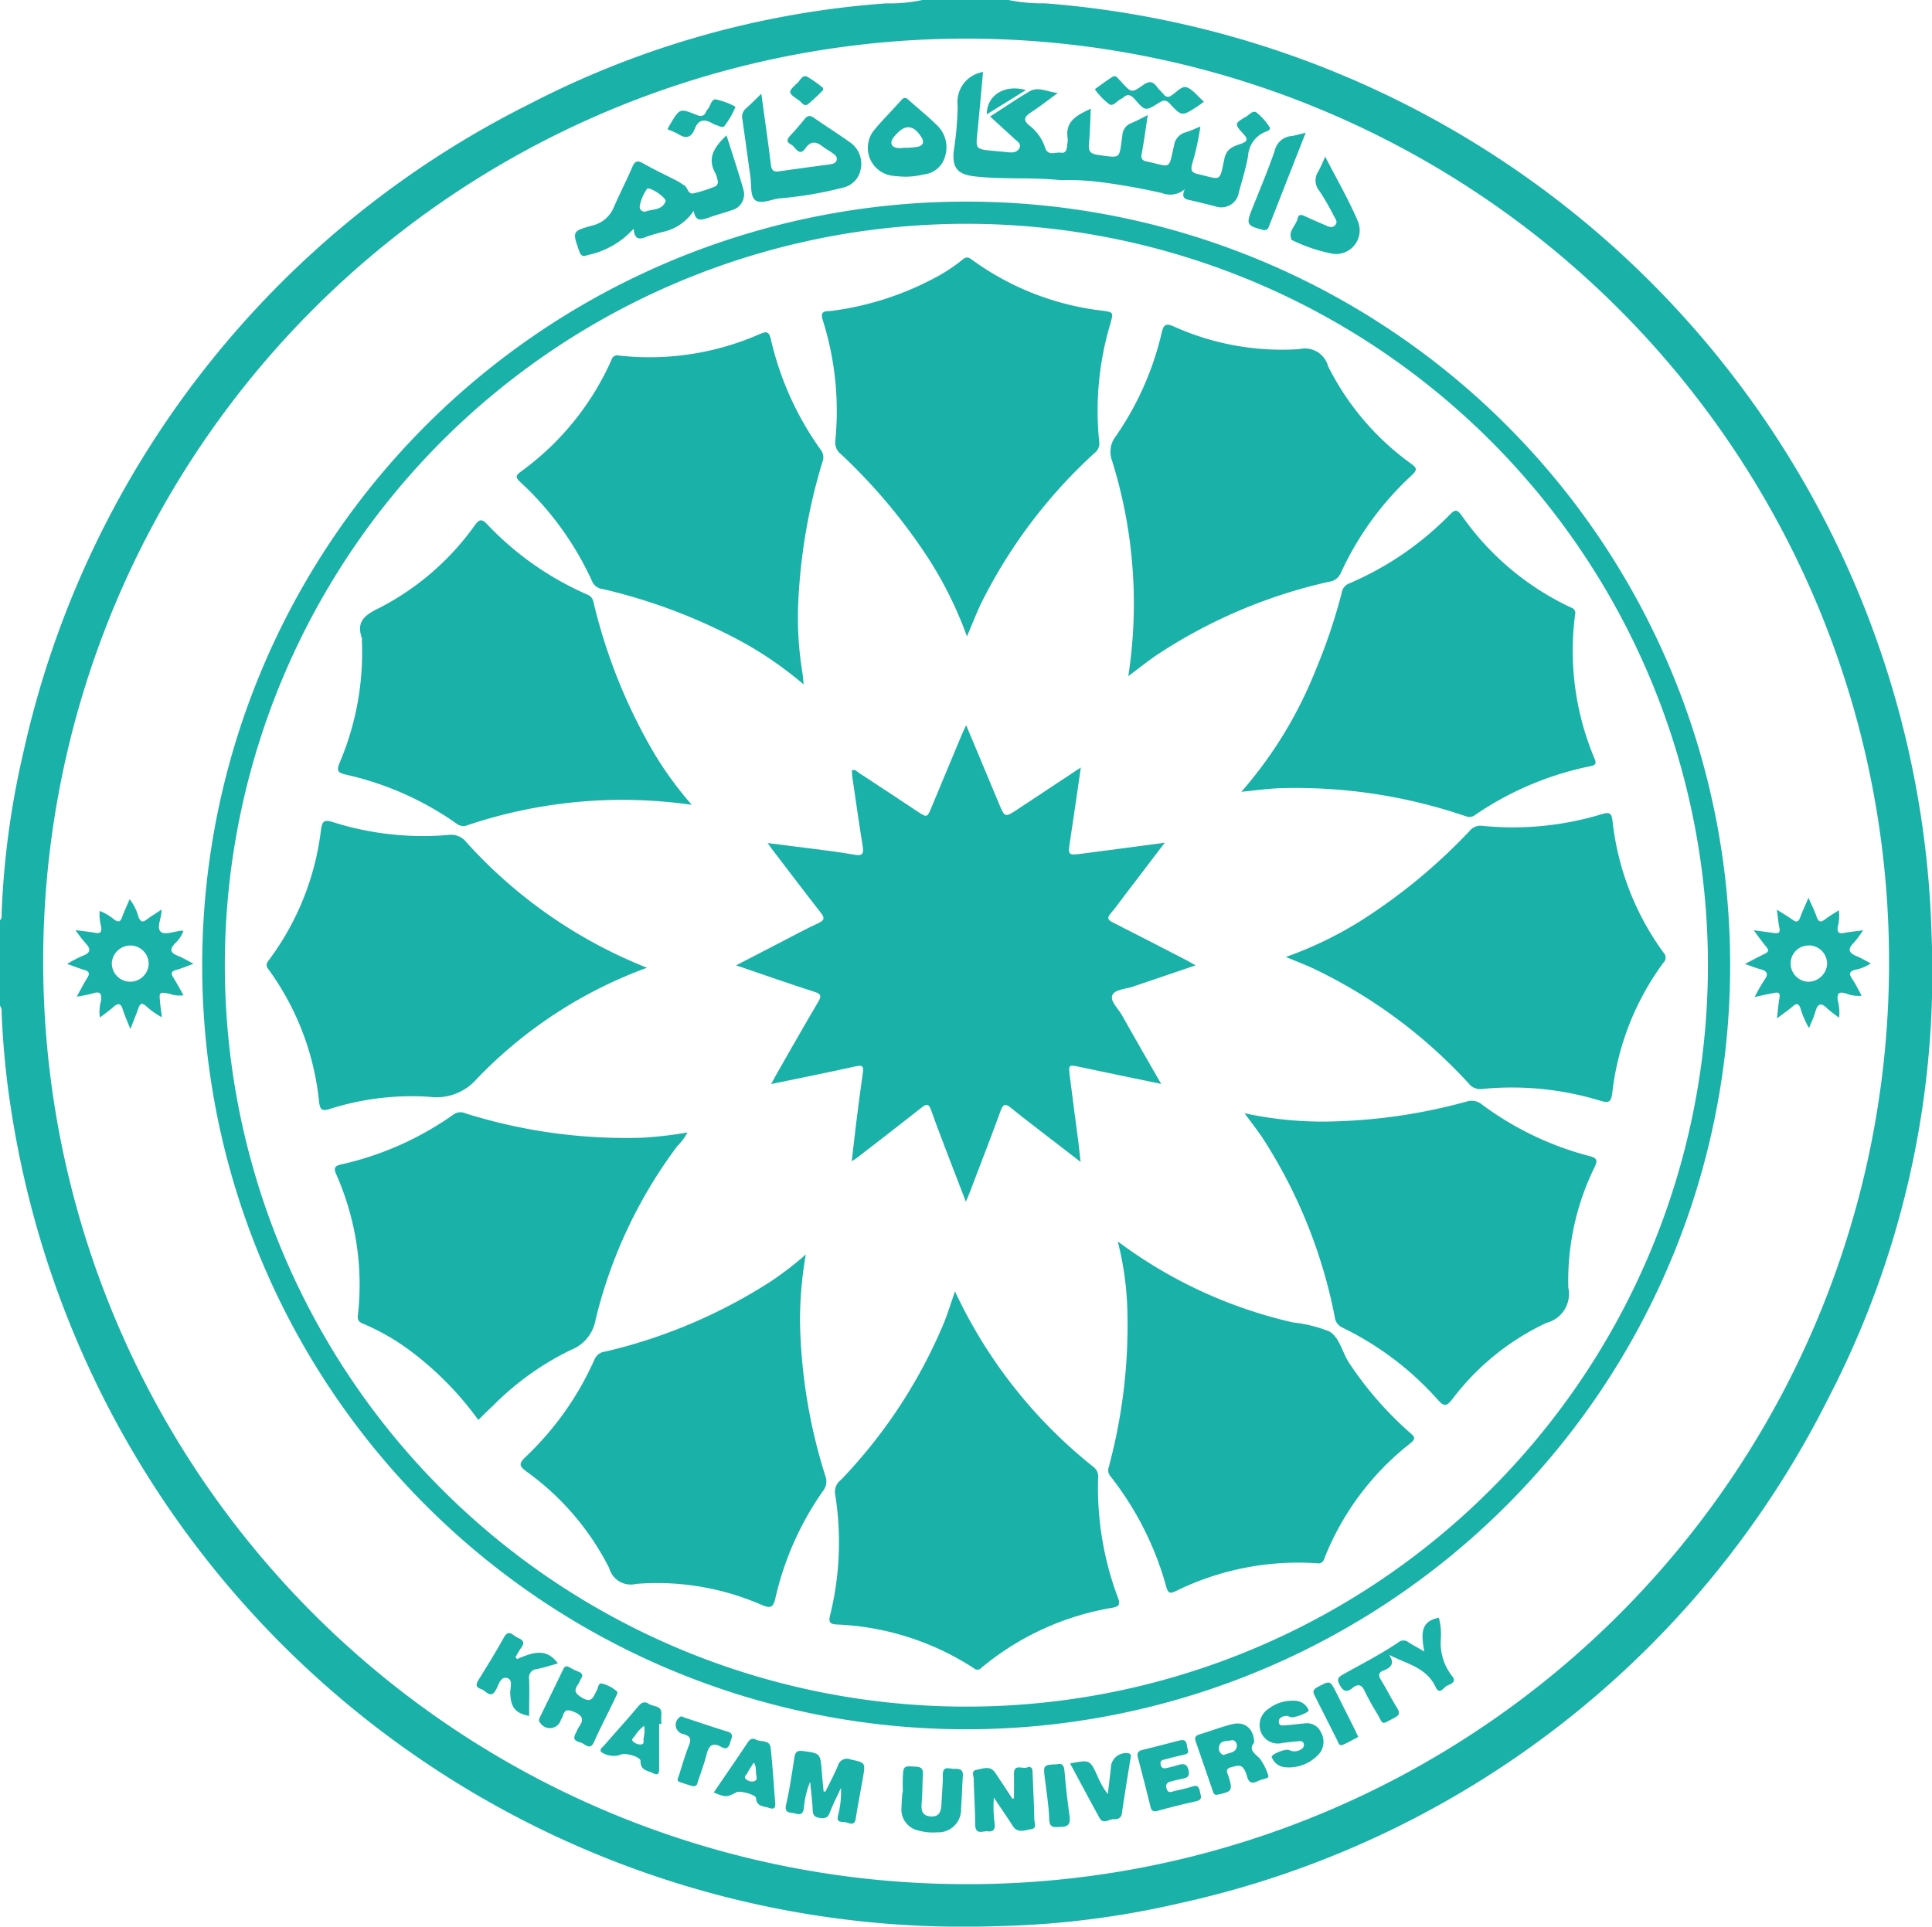 <svg xmlns="http://www.w3.org/2000/svg" width="63.589" height="63.425" viewBox="0 0 63.589 63.425">
  <g id="Group_13588" data-name="Group 13588" transform="translate(-932.022 -4125.698)">
    <g id="Group_13586" data-name="Group 13586">
      <path id="Path_7130" data-name="Path 7130" d="M425.873,107.145a5.573,5.573,0,0,0,1.212.11,31.63,31.63,0,0,1,29.17,30.633,30.428,30.428,0,0,1-3.407,15.306A31.393,31.393,0,0,1,431.5,169.8a29.253,29.253,0,0,1-6.006.754,31.709,31.709,0,0,1-32.423-26.727,27.538,27.538,0,0,1-.336-3.343.349.349,0,0,0-.054-.233v-2.815c.073-.063.05-.15.054-.229a27.874,27.874,0,0,1,.708-5.26,31.437,31.437,0,0,1,16.641-21.365,30.236,30.236,0,0,1,11.759-3.326,5.207,5.207,0,0,0,1.208-.113Zm28.983,31.738a30.377,30.377,0,1,0-30.768,30.285A30.321,30.321,0,0,0,454.856,138.883Z" transform="translate(539.341 4018.553)" fill="#19b1a8"/>
      <path id="Path_7172" data-name="Path 7172" d="M494.863,184.122a25.145,25.145,0,1,1-24.833-25.068A25.131,25.131,0,0,1,494.863,184.122Zm-49.545,0a24.407,24.407,0,1,0,24.67-24.338A24.406,24.406,0,0,0,445.318,184.126Z" transform="translate(494.104 3973.283)" fill="#19b1a8"/>
      <path id="Path_7173" data-name="Path 7173" d="M638.378,125.677c-.064.686-.12,1.364-.191,2.041-.05.472-.032.5.439.547.193.018.386.035.579.055.15.015.306.006.372-.144s-.078-.215-.165-.3c-.26-.241-.523-.478-.8-.734.456-.293.869-.576,1.3-.829.289-.17.6.029.929.054-.29.212-.573.434-.872.631-.22.145-.305.255-.048.454a1.49,1.49,0,0,1,.5.719c.1.292.346.13.523.163.154.028.2-.106.2-.243a1.035,1.035,0,0,0,.023-.212c-.1-.573.288-.777.759-.992-.02.4-.027.773-.061,1.141-.022.232.019.339.287.377.805.114.693.133.811-.626a.455.455,0,0,1,.29-.418c.176-.069.343-.164.546-.264-.068.449-.121.861-.2,1.269-.031.162.02.226.164.257.818.173.714.3.9-.513a.52.52,0,0,1,.383-.446c.155-.046.3-.118.485-.191a8.244,8.244,0,0,1-.271,1.23c-.051.205-.023.286.191.335.779.181.706.282.872-.509.071-.34.3-.4.541-.488.222-.077.244-.15.083-.326-.3-.33-.295-.342.091-.569.108-.063.223-.223.345-.132a1.981,1.981,0,0,1,.425.476c.062.091-.074.132-.137.157a.911.911,0,0,0-.569.79c-.07.4-.192.791-.3,1.183a.587.587,0,0,1-.8.472c-.278-.064-.553-.141-.832-.2-.158-.034-.27-.086-.151-.356a.742.742,0,0,1-.757.125,21.26,21.26,0,0,0-2.168-.378,8.9,8.9,0,0,0-1.169-.046c-.936-.1-1.88-.018-2.818-.123-.56-.063-.753-.277-.692-.84a10.579,10.579,0,0,0,.128-1.49A1,1,0,0,1,638.378,125.677Z" transform="translate(325.999 4002.391)" fill="#19b1a8"/>
      <path id="Path_7174" data-name="Path 7174" d="M544.148,144.409a1.618,1.618,0,0,1-1.075.708c-.154.053-.317.082-.467.144-.231.1-.409.113-.434-.261a2.823,2.823,0,0,1-1.508.867c-.16.058-.226.039-.286-.134-.222-.64-.234-.652.426-.836a1.008,1.008,0,0,0,.713-.6c.195-.448.419-.883.612-1.331.086-.2.172-.22.359-.114.363.206.743.383,1.114.575.081.042.155.1.234.145.118.071.12.3.3.267a4.754,4.754,0,0,0,.7-.223.159.159,0,0,0,.1-.2.959.959,0,0,0-.069-.233c-.3-.528-.019-.89.361-1.257.191.606.388,1.19.556,1.783a.545.545,0,0,1-.4.687c-.25.086-.508.152-.756.245C544.4,144.714,544.209,144.783,544.148,144.409Zm-1.524-.735a1.4,1.4,0,0,0-.249.567.159.159,0,0,0,.212.186c.226-.078.529-.037.635-.329C543.257,144,542.8,143.662,542.624,143.674Z" transform="translate(410.706 3988.227)" fill="#19b1a8"/>
      <path id="Path_7175" data-name="Path 7175" d="M840.515,340.412c.255-.132.452-.239.653-.335.123-.059.142-.118.051-.227-.129-.156-.246-.322-.416-.547.265.035.467.059.669.09.143.021.213-.006.177-.174s-.051-.361-.082-.595c.193.124.361.222.519.334.123.087.191.075.245-.072.073-.2.164-.391.275-.652.106.242.2.425.266.617.059.168.126.211.279.093.135-.105.285-.19.453-.3a1.318,1.318,0,0,1-.038.554c-.013.164.033.226.2.194.19-.035.381-.055.638-.09a3.44,3.44,0,0,1-.308.414c-.228.223-.145.343.109.445.149.06.288.147.452.232a1.375,1.375,0,0,1-.513.209c-.2.057-.21.138-.1.3s.2.352.314.553a1.045,1.045,0,0,1-.516-.073c-.264-.08-.3.026-.268.248a1.474,1.474,0,0,1,.04.549,4.293,4.293,0,0,1-.4-.312c-.213-.21-.31-.131-.381.117-.05.174-.129.34-.207.538a2.794,2.794,0,0,1-.285-.66c-.057-.141-.115-.169-.239-.065-.161.135-.334.256-.533.407.031-.26.046-.474.083-.683.027-.154-.037-.184-.164-.159-.2.038-.393.08-.651.134a5.775,5.775,0,0,1,.314-.55c.162-.222.083-.313-.15-.368C840.852,340.538,840.71,340.478,840.515,340.412Zm2.105-.608a.587.587,0,0,0-.6.593.6.6,0,0,0,.6.6.626.626,0,0,0,.6-.583A.606.606,0,0,0,842.62,339.8Z" transform="translate(148.939 3817.02)" fill="#19b1a8"/>
      <path id="Path_7176" data-name="Path 7176" d="M413,338.949c.011.292-.19.6-.013.739.131.1.445-.023.677-.047.009,0,.019.006.056.019a1.1,1.1,0,0,1-.28.406c-.192.2-.135.312.1.405.16.063.308.155.514.261-.218.079-.387.152-.563.2s-.193.115-.1.258c.113.18.213.368.333.579a.917.917,0,0,1-.459-.051c-.345-.059-.345-.067-.312.29.014.151.038.3.061.485a2.461,2.461,0,0,1-.53-.377c-.123-.1-.188-.083-.24.067-.072.209-.159.414-.269.7-.1-.259-.188-.446-.248-.642-.067-.219-.16-.221-.316-.082-.134.119-.284.222-.439.342a1.268,1.268,0,0,1,.037-.546c.024-.224-.01-.334-.27-.248a4.564,4.564,0,0,1-.53.107c.131-.234.23-.429.346-.614.087-.137.075-.214-.089-.263s-.346-.118-.572-.2a4.326,4.326,0,0,1,.507-.266c.281-.1.278-.231.089-.427a4.956,4.956,0,0,1-.321-.419c.249.033.443.05.633.087s.232-.021.213-.2a1.494,1.494,0,0,1-.051-.519,1.645,1.645,0,0,1,.473.28c.135.093.207.092.266-.075.067-.191.156-.374.249-.59a1.66,1.66,0,0,1,.293.592c.067.162.137.172.268.076C412.658,339.167,412.815,339.072,413,338.949Zm-.422,1.775a.607.607,0,0,0-.614-.594.617.617,0,0,0-.6.578.607.607,0,1,0,1.214.015Z" transform="translate(524.338 3816.693)" fill="#19b1a8"/>
      <path id="Path_7177" data-name="Path 7177" d="M583.79,131.29c.113.829.223,1.583.315,2.339.023.19.1.239.273.213.545-.08,1.091-.149,1.636-.225.112-.016.242-.032.259-.169.015-.114-.094-.172-.176-.231s-.191-.118-.28-.186c-.21-.159-.381-.216-.576.053-.217.3-.325-.053-.475-.127-.174-.086-.121-.19-.011-.306.162-.17.315-.348.461-.532.1-.122.182-.124.307-.037.393.274.8.532,1.19.808a.858.858,0,0,1,.346.89.755.755,0,0,1-.586.6,12.638,12.638,0,0,1-2.109.355c-.267.038-.61.205-.788.044-.152-.138-.108-.494-.145-.755-.09-.635-.174-1.27-.265-1.9a.356.356,0,0,1,.12-.353C583.446,131.628,583.594,131.477,583.79,131.29Z" transform="translate(373.29 3997.496)" fill="#19b1a8"/>
      <path id="Path_7178" data-name="Path 7178" d="M616.63,134.937a4.217,4.217,0,0,1-.427-.035.926.926,0,0,1-.551-1.53c.274-.329.581-.63.863-.951.09-.1.147-.1.244-.013.317.288.656.554.958.857a1,1,0,0,1,.238,1.021.8.8,0,0,1-.687.574A2.548,2.548,0,0,1,616.63,134.937Zm.036-.957v.007a2.61,2.61,0,0,0,.4-.036c.157-.038.221-.137.124-.3-.256-.42-.534-.453-.847-.1-.027.031-.056.06-.08.093-.135.189-.071.332.163.351A1.419,1.419,0,0,0,616.666,133.98Z" transform="translate(345.167 3996.578)" fill="#19b1a8"/>
      <path id="Path_7179" data-name="Path 7179" d="M737.748,524.711c.2.288.061.425-.184.519-.167.065-.174.159-.085.306.185.3.346.624.533.927.1.159.082.237-.09.326-.459.236-.342.242-.576-.158a7.962,7.962,0,0,1-.4-.721c-.1-.23-.233-.245-.409-.1-.194.157-.3.1-.414-.109-.106-.19-.047-.252.112-.342.613-.346,1.244-.663,1.825-1.061a.261.261,0,0,1,.332.006c.144.093.3.172.514.3-.084-.514-.166-.991.482-1.111a2.216,2.216,0,0,1,.063.707,1.759,1.759,0,0,0,.362,1.2c.181.2-.031.274-.15.326s-.249.331-.382.049C738.977,525.118,738.312,525.011,737.748,524.711Z" transform="translate(239.993 3655.461)" fill="#19b1a8"/>
      <path id="Path_7180" data-name="Path 7180" d="M595.629,559.182c.137-.282.286-.559.407-.848a.311.311,0,0,1,.422-.211c.486.11.49.1.406.589-.077.451-.168.9-.238,1.352-.042.272-.214.148-.343.125s-.306.026-.238-.231a3.019,3.019,0,0,0,.094-.9c-.126.274-.265.543-.372.825-.068.178-.17.182-.33.163s-.221-.088-.228-.252c-.012-.291-.051-.58-.084-.935a2.832,2.832,0,0,0-.206.876c-.049.281-.218.171-.363.151s-.28-.029-.223-.272c.119-.514.193-1.039.275-1.562.028-.177.094-.231.282-.206.559.074.571.077.614.633.018.232.042.463.063.695Z" transform="translate(363.562 3625.496)" fill="#19b1a8"/>
      <path id="Path_7181" data-name="Path 7181" d="M725.039,147.454c.384.75.775,1.42,1.075,2.128a.777.777,0,0,1-.912,1.054,5.313,5.313,0,0,1-1.213-.412c-.019-.008-.046-.014-.053-.029-.135-.288.146-.463.195-.7.028-.141.113-.136.226-.084.231.108.466.207.7.308.1.045.213.1.31-.006s.016-.2-.03-.281a8.806,8.806,0,0,0-.487-.847.526.526,0,0,1-.037-.64A5.224,5.224,0,0,0,725.039,147.454Z" transform="translate(250.599 3983.398)" fill="#19b1a8"/>
      <path id="Path_7182" data-name="Path 7182" d="M643.734,562.983c0-.262.006-.525,0-.786-.011-.361.27-.176.42-.226.189-.064.19.07.195.2.017.5.047,1,.054,1.5,0,.111.1.3-.1.329s-.444.15-.61-.109c-.185-.29-.381-.573-.62-.932a4.044,4.044,0,0,0,.024.851c.023.173-.026.288-.224.261-.16-.022-.409.137-.413-.216-.005-.5-.04-1-.05-1.5,0-.106-.093-.279.086-.307.206-.033.449-.157.617.089.194.284.38.574.57.862Z" transform="translate(321.661 3621.914)" fill="#19b1a8"/>
      <path id="Path_7183" data-name="Path 7183" d="M533.583,536.954c-.046.1-.093.2-.141.3-.209.43-.43.855-.624,1.293-.1.235-.233.133-.355.055s-.4-.055-.249-.336a1.744,1.744,0,0,1,.109-.219c.179-.245.109-.379-.164-.492-.188-.078-.3-.094-.364.124a.858.858,0,0,1-.066.137.379.379,0,0,1-.682.1c-.066-.069-.037-.127-.006-.192.254-.522.51-1.043.761-1.566.051-.106.109-.132.214-.069a2.065,2.065,0,0,0,.3.147c.126.05.141.122.073.23-.038.06-.059.131-.1.189-.148.208-.083.3.134.433.344.205.376-.055.489-.246.048-.082.038-.267.195-.212a1.159,1.159,0,0,1,.475.26C533.595,536.9,533.584,536.929,533.583,536.954Z" transform="translate(418.755 3644.498)" fill="#19b1a8"/>
      <path id="Path_7184" data-name="Path 7184" d="M701.37,551.416c-.2.231.012.354.188.531a1.919,1.919,0,0,1,.271.541c.033.069-.021.09-.066.106-.1.035-.2.052-.29.1-.187.091-.287.031-.337-.16a1.162,1.162,0,0,0-.077-.2c-.1-.219-.267-.151-.443-.106-.225.057-.128.189-.092.3.144.466.119.5-.335.6-.112.024-.146-.009-.177-.1q-.281-.823-.566-1.646c-.042-.12-.015-.191.113-.23.37-.113.734-.254,1.109-.345C701.066,550.716,701.361,550.967,701.37,551.416Zm-1,.412c.154-.085.392-.052.429-.286.016-.1-.064-.226-.18-.2-.149.038-.378-.011-.407.222A.223.223,0,0,0,700.369,551.828Z" transform="translate(271.932 3631.646)" fill="#19b1a8"/>
      <path id="Path_7185" data-name="Path 7185" d="M516.368,528.324c.477-.2.953-.4,1.344.144-.224.061-.454.136-.689.185a.278.278,0,0,0-.258.333c.015.406,0,.813,0,1.211-.457-.094-.608-.283-.622-.766,0-.168.1-.428-.106-.484s-.273.213-.35.365c-.182.36-.34.048-.5,0-.225-.071-.151-.2-.061-.343.278-.45.558-.9.813-1.363.137-.248.26-.1.386-.021s.366.122.177.368a2.8,2.8,0,0,0-.182.31Z" transform="translate(432.672 3651.99)" fill="#19b1a8"/>
      <path id="Path_7186" data-name="Path 7186" d="M624.11,562.644c0-.152-.006-.305,0-.458.019-.421.02-.413.437-.386.172.011.234.074.225.242-.018.315-.014.631-.041.945-.021.246.012.435.305.452s.338-.193.348-.424c.013-.315.046-.629.044-.944s.206-.2.359-.2.319-.009.3.231c-.025.355-.032.711-.059,1.066a.75.75,0,0,1-.79.792,1.766,1.766,0,0,1-.607-.057.707.707,0,0,1-.563-.766c0-.162.019-.325.029-.487Z" transform="translate(337.626 3622.057)" fill="#19b1a8"/>
      <path id="Path_7187" data-name="Path 7187" d="M717.045,544.913a.537.537,0,0,1,.061,0,.5.5,0,0,1,.48.311c.023.071-.459.26-.586.23-.049-.011-.1-.049-.142-.044-.114.011-.245.048-.253.177-.011.175.145.139.248.132.2-.013.405-.045.608-.061a.5.5,0,0,1,.528.29.63.63,0,0,1-.021.668,1.335,1.335,0,0,1-1.162.486.515.515,0,0,1-.436-.336c-.024-.084.449-.287.58-.228a.388.388,0,0,0,.4-.034.154.154,0,0,0,.073-.184c-.022-.072-.091-.082-.15-.077-.183.015-.365.038-.548.059a.6.6,0,0,1-.706-.35.635.635,0,0,1,.254-.778A1.256,1.256,0,0,1,717.045,544.913Z" transform="translate(257.508 3636.773)" fill="#19b1a8"/>
      <path id="Path_7188" data-name="Path 7188" d="M686.274,555.318c.042.126-.034.149-.12.169-.2.047-.4.092-.593.149-.086.025-.218.017-.18.183s.161.115.263.094.217-.056.324-.087c.168-.049.283-.04.332.174s-.05.252-.21.282c-.11.021-.219.048-.327.076s-.238.056-.19.238.151.118.26.09c.2-.051.4-.083.592-.15s.226.048.252.185.094.251-.122.3c-.428.091-.853.2-1.275.317-.147.04-.2,0-.233-.137q-.2-.814-.416-1.625c-.038-.141.01-.209.145-.242q.608-.151,1.214-.31C686.286,554.943,686.221,555.19,686.274,555.318Z" transform="translate(284.842 3627.973)" fill="#19b1a8"/>
      <path id="Path_7189" data-name="Path 7189" d="M575.858,556.463c.384-.564.752-1.1,1.115-1.641.072-.108.143-.167.273-.1.167.086.456-.007.486.274.064.606.1,1.216.15,1.824.014.165-.061.2-.2.151-.178-.063-.414-.034-.434-.33-.007-.107-.528-.245-.635-.19C576.27,556.626,576.27,556.626,575.858,556.463Zm1.318-.988c-.086.139-.157.239-.211.347-.031.062-.136.126-.041.208a.306.306,0,0,0,.26.063c.106-.023.094-.131.075-.2C577.225,555.767,577.279,555.629,577.175,555.475Z" transform="translate(379.656 3628.244)" fill="#19b1a8"/>
      <path id="Path_7190" data-name="Path 7190" d="M548.772,545.969c0,.5,0,1,0,1.5,0,.165-.061.2-.2.129-.176-.09-.42-.084-.412-.4,0-.151-.548-.294-.679-.2a.727.727,0,0,1-.621-.1c-.054-.1.042-.146.09-.2.381-.439.772-.87,1.146-1.314.107-.127.211-.152.335-.068.149.1.442.042.413.355-.009.1,0,.2,0,.306Zm-.493.068a1.161,1.161,0,0,0-.308.338c-.04.049-.131.108-.06.176a.34.34,0,0,0,.278.1c.1-.016.064-.115.067-.178A1.14,1.14,0,0,0,548.279,546.037Z" transform="translate(404.945 3636.473)" fill="#19b1a8"/>
      <path id="Path_7191" data-name="Path 7191" d="M715.008,141.326l-1.212,3.087a.15.15,0,0,1-.21.106c-.51-.13-.541-.185-.35-.664.256-.642.526-1.28.752-1.933a.616.616,0,0,1,.541-.486C714.668,141.418,714.8,141.374,715.008,141.326Z" transform="translate(259.989 3988.742)" fill="#19b1a8"/>
      <path id="Path_7192" data-name="Path 7192" d="M667.318,558.685c.653-.127.653-.127.908.431a2.521,2.521,0,0,0,.333.577c.038-.322.078-.643.112-.966a.5.5,0,0,1,.587-.373c.085.032.06.09.051.148-.1.612-.2,1.223-.288,1.835-.026.172-.162.189-.27.182-.155-.009-.34.187-.465-.041C667.964,559.893,667.65,559.3,667.318,558.685Z" transform="translate(299.925 3625.066)" fill="#19b1a8"/>
      <path id="Path_7193" data-name="Path 7193" d="M566.666,551.246c-.123-.039-.271-.079-.413-.132-.122-.046-.048-.138-.027-.206.107-.339.205-.681.335-1.011.087-.22.024-.3-.19-.363a.307.307,0,0,1-.139-.537c.071-.08.13-.022.191,0,.465.15.926.313,1.394.453.245.073.139.212.1.353-.041.161-.112.26-.289.158-.3-.171-.42-.04-.493.252s-.179.582-.279.87C566.833,551.158,566.828,551.278,566.666,551.246Z" transform="translate(388.14 3633.248)" fill="#19b1a8"/>
      <path id="Path_7194" data-name="Path 7194" d="M677.333,127.645c-.125.089-.173.126-.223.159-.5.322-.506.33-.906-.1-.138-.147-.228-.1-.361-.019-.435.27-.445.273-.781-.115-.133-.153-.244-.2-.4-.052a.186.186,0,0,1-.053.031c-.135.059-.257.258-.389.181a2.306,2.306,0,0,1-.449-.453c-.012-.013-.024-.049-.02-.052.189-.135.374-.276.572-.4.121-.073.174.063.249.122a.668.668,0,0,1,.061.069c.312.333.321.346.7.078.194-.137.318-.125.452.061.065.09.153.163.225.249a.159.159,0,0,0,.237.043c.172-.1.343-.332.515-.277C676.967,127.24,677.121,127.461,677.333,127.645Z" transform="translate(294.316 4001.402)" fill="#19b1a8"/>
      <path id="Path_7195" data-name="Path 7195" d="M731.25,542.011c-.167.087-.329.18-.5.257-.13.059-.152-.069-.189-.142-.25-.489-.491-.982-.742-1.47-.068-.133-.065-.2.084-.283.422-.224.418-.232.627.184l.615,1.226C731.177,541.848,731.2,541.913,731.25,542.011Z" transform="translate(245.476 3640.867)" fill="#19b1a8"/>
      <path id="Path_7196" data-name="Path 7196" d="M661.05,561.169c.171-.047.236.027.252.231.038.495.1.988.166,1.48.03.223-.018.346-.269.349-.2,0-.392.08-.4-.258-.016-.454-.092-.907-.147-1.359C660.6,561.2,660.609,561.186,661.05,561.169Z" transform="translate(305.757 3622.609)" fill="#19b1a8"/>
      <path id="Path_7197" data-name="Path 7197" d="M564,133.656c.037-.068.064-.122.095-.173.311-.515.314-.521.861-.3.155.063.247.048.314-.1a.463.463,0,0,1,.065-.1c.087-.107.114-.326.257-.31a2.48,2.48,0,0,1,.6.216c.018.007.047.029.045.037a2.719,2.719,0,0,1-.327.576c-.075.133-.171.062-.264.03a.764.764,0,0,1-.142-.056c-.271-.163-.483-.159-.611.18-.1.257-.267.328-.517.171A2.69,2.69,0,0,0,564,133.656Z" transform="translate(389.99 3996.297)" fill="#19b1a8"/>
      <path id="Path_7198" data-name="Path 7198" d="M596.526,127.209a6.68,6.68,0,0,1-.5.469c-.131.1-.214-.061-.3-.122-.379-.261-.379-.269-.04-.587.089-.083.157-.267.307-.193a3.607,3.607,0,0,1,.52.366C596.518,127.15,596.517,127.176,596.526,127.209Z" transform="translate(362.594 4001.447)" fill="#19b1a8"/>
      <path id="Path_7199" data-name="Path 7199" d="M645.936,130.745c-.007-.625.583-1,1.287-.8Z" transform="translate(318.565 3998.717)" fill="#19b1a8"/>
      <path id="Path_7200" data-name="Path 7200" d="M589.2,309.52c-.156-.406-.291-.753-.424-1.1-.242-.637-.492-1.272-.72-1.914-.076-.216-.147-.215-.311-.086-.713.563-1.434,1.116-2.152,1.673-.031.024-.066.041-.15.093.053-.454.1-.861.149-1.268q.1-.818.217-1.635c.027-.19.015-.275-.231-.22-.9.2-1.813.382-2.787.583.075-.138.123-.23.174-.319.456-.8.908-1.593,1.373-2.383.108-.184.111-.259-.12-.333-.843-.27-1.678-.564-2.582-.872l1.506-.779c.4-.206.793-.422,1.2-.609.213-.1.215-.177.08-.349-.547-.7-1.082-1.407-1.621-2.113-.03-.039-.057-.08-.125-.176.481.061.907.113,1.333.169.506.067,1.014.122,1.516.214.264.048.321-.019.281-.27-.123-.764-.232-1.53-.344-2.295-.01-.07-.009-.141-.014-.214.116-.041.174.048.243.093q.961.629,1.917,1.264c.316.209.317.209.467-.151q.5-1.2,1-2.4c.035-.083.077-.162.136-.287.369.884.722,1.725,1.073,2.567.2.479.2.479.64.185l2.06-1.363c-.122.838-.232,1.62-.352,2.4-.076.493-.082.5.414.434.876-.112,1.752-.231,2.7-.356l-1.352,1.774c-.142.186-.278.379-.431.556-.121.141-.094.209.067.29.819.414,1.634.837,2.45,1.258.079.041.154.087.28.158-.721.245-1.392.471-2.061.7-.239.083-.6.091-.679.284s.193.437.315.655c.413.737.837,1.468,1.293,2.264l-1.414-.293c-.429-.09-.858-.183-1.288-.271-.342-.07-.35-.066-.306.3.088.718.187,1.434.279,2.151.027.209.048.419.077.682-.383-.3-.729-.561-1.074-.828-.4-.313-.812-.619-1.206-.943-.183-.15-.265-.154-.353.09-.317.87-.653,1.733-.983,2.6C589.322,309.239,589.274,309.348,589.2,309.52Z" transform="translate(374.612 3855.738)" fill="#19b1a8"/>
      <path id="Path_7201" data-name="Path 7201" d="M678.3,202.29a15.755,15.755,0,0,0-.538-7.1.835.835,0,0,1,.133-.807,9.9,9.9,0,0,0,1.508-3.416c.059-.242.126-.3.379-.194a8.656,8.656,0,0,0,4.146.752.79.79,0,0,1,.948.565,8.8,8.8,0,0,0,2.732,3.208c.176.134.221.189.03.37a10.094,10.094,0,0,0-2.341,3.22.481.481,0,0,1-.381.293,16.938,16.938,0,0,0-5.659,2.4C678.941,201.792,678.641,202.037,678.3,202.29Z" transform="translate(290.859 3945.666)" fill="#19b1a8"/>
      <path id="Path_7202" data-name="Path 7202" d="M535.676,430.053a12.679,12.679,0,0,0-.191,2.213,17.835,17.835,0,0,0,.833,5.075.5.5,0,0,1-.079.5,10,10,0,0,0-1.564,3.524c-.069.29-.142.352-.431.232a8.6,8.6,0,0,0-4.155-.7.733.733,0,0,1-.882-.517,8.789,8.789,0,0,0-2.72-3.179c-.227-.172-.28-.247-.043-.476a9.992,9.992,0,0,0,2.281-3.226.421.421,0,0,1,.345-.249,17.328,17.328,0,0,0,5.466-2.319A11.252,11.252,0,0,0,535.676,430.053Z" transform="translate(422.868 3736.943)" fill="#19b1a8"/>
      <path id="Path_7203" data-name="Path 7203" d="M711.269,247.867a13.8,13.8,0,0,0,2.424-3.952,18.9,18.9,0,0,0,.881-2.6.39.39,0,0,1,.248-.308,10.226,10.226,0,0,0,3.313-2.268c.163-.165.234-.174.381.025a9.065,9.065,0,0,0,3.61,3.041.184.184,0,0,1,.127.233,9.141,9.141,0,0,0,.648,4.754c.063.158.017.2-.144.233a10.363,10.363,0,0,0-3.805,1.613c-.151.108-.27.038-.4,0a17.265,17.265,0,0,0-6-.889C712.151,247.763,711.746,247.821,711.269,247.867Z" transform="translate(261.61 3903.896)" fill="#19b1a8"/>
      <path id="Path_7204" data-name="Path 7204" d="M534.733,204.29a12.131,12.131,0,0,0-2.077-1.43,18.39,18.39,0,0,0-4.538-1.711.424.424,0,0,1-.345-.251,10.172,10.172,0,0,0-2.37-3.274c-.176-.166-.133-.22.031-.345a9.09,9.09,0,0,0,2.972-3.665.2.2,0,0,1,.252-.15,9.02,9.02,0,0,0,4.636-.709c.209-.085.294-.1.359.168a10.139,10.139,0,0,0,1.649,3.652.4.4,0,0,1,.047.4,18.746,18.746,0,0,0-.8,4.806,11.176,11.176,0,0,0,.151,2.161C534.71,204.028,534.715,204.119,534.733,204.29Z" transform="translate(423.739 3943.939)" fill="#19b1a8"/>
      <path id="Path_7205" data-name="Path 7205" d="M491.073,250.447a16,16,0,0,0-7.363.664.363.363,0,0,1-.365-.036,10.141,10.141,0,0,0-3.669-1.625c-.248-.058-.3-.127-.2-.374a9.241,9.241,0,0,0,.739-4.023.347.347,0,0,0,0-.091c-.2-.573.123-.779.6-1.01a8.8,8.8,0,0,0,3.116-2.706c.141-.187.214-.232.4-.042a10.1,10.1,0,0,0,3.311,2.325c.185.078.188.223.224.363a18.027,18.027,0,0,0,1.965,4.852A11.771,11.771,0,0,0,491.073,250.447Z" transform="translate(463.718 3901.746)" fill="#19b1a8"/>
      <path id="Path_7206" data-name="Path 7206" d="M712.092,390.89a12.062,12.062,0,0,0,3.069.265,18.135,18.135,0,0,0,4.226-.645.537.537,0,0,1,.529.1,10.252,10.252,0,0,0,3.537,1.693c.226.063.27.124.17.343a8.467,8.467,0,0,0-.874,3.989.979.979,0,0,1-.718,1.155,8.281,8.281,0,0,0-3.107,2.523c-.2.253-.283.219-.479,0a10.117,10.117,0,0,0-3.13-2.365.429.429,0,0,1-.252-.344,16.7,16.7,0,0,0-2.4-5.935C712.493,391.422,712.307,391.183,712.092,390.89Z" transform="translate(260.892 3771.455)" fill="#19b1a8"/>
      <path id="Path_7207" data-name="Path 7207" d="M483.345,403.585a10.576,10.576,0,0,0-2.169-2.225,7.4,7.4,0,0,0-1.608-.938c-.142-.058-.21-.112-.187-.284a8.972,8.972,0,0,0-.719-4.653c-.091-.219-.019-.268.173-.314a10.269,10.269,0,0,0,3.693-1.643.4.4,0,0,1,.4-.035,17.655,17.655,0,0,0,5.8.8,12.934,12.934,0,0,0,1.5-.174,1.857,1.857,0,0,1-.339.454,15.669,15.669,0,0,0-2.686,5.712,1.293,1.293,0,0,1-.791.984,9.308,9.308,0,0,0-2.6,1.861C483.655,403.273,483.512,403.419,483.345,403.585Z" transform="translate(464.421 3768.859)" fill="#19b1a8"/>
      <path id="Path_7208" data-name="Path 7208" d="M473.6,323.3a14.8,14.8,0,0,0-5.61,3.668,1.753,1.753,0,0,1-1.555.58,8.892,8.892,0,0,0-3.292.406c-.248.073-.3.012-.334-.228a8.913,8.913,0,0,0-1.664-4.37c-.1-.129-.072-.2.013-.311a8.935,8.935,0,0,0,1.713-4.288c.036-.249.081-.345.37-.258a9.8,9.8,0,0,0,3.837.428.631.631,0,0,1,.575.238A15.885,15.885,0,0,0,473.6,323.3Z" transform="translate(479.716 3834.256)" fill="#19b1a8"/>
      <path id="Path_7209" data-name="Path 7209" d="M677.416,426.687a15.287,15.287,0,0,0,5.76,2.665,4.549,4.549,0,0,1,1.207.3c.343.206.421.7.653,1.042a11.5,11.5,0,0,0,2.008,2.3c.155.134.18.19.007.333a9.029,9.029,0,0,0-2.838,3.8.2.2,0,0,1-.248.153,9.137,9.137,0,0,0-4.655.925c-.174.08-.237.06-.294-.134a10.282,10.282,0,0,0-1.844-3.657c-.119-.147-.059-.266-.026-.4a17.933,17.933,0,0,0,.587-5.016A10.328,10.328,0,0,0,677.416,426.687Z" transform="translate(291.396 3739.879)" fill="#19b1a8"/>
      <path id="Path_7210" data-name="Path 7210" d="M608.414,185.934a12.689,12.689,0,0,0-1.346-2.686,18.662,18.662,0,0,0-2.8-3.313.481.481,0,0,1-.187-.445,9.9,9.9,0,0,0-.417-3.982c-.1-.327.138-.269.29-.29a9.9,9.9,0,0,0,3.364-1.068,5.49,5.49,0,0,0,.948-.618c.117-.1.19-.089.311,0a9.051,9.051,0,0,0,4.283,1.677c.38.054.38.048.274.429a10,10,0,0,0-.366,3.9.392.392,0,0,1-.161.363,16.887,16.887,0,0,0-3.773,5.038C608.7,185.243,608.574,185.555,608.414,185.934Z" transform="translate(355.434 3960.715)" fill="#19b1a8"/>
      <path id="Path_7211" data-name="Path 7211" d="M722.69,321.172a12.434,12.434,0,0,0,2.549-1.243,18.675,18.675,0,0,0,3.5-2.906.453.453,0,0,1,.424-.167,10.066,10.066,0,0,0,3.935-.387c.232-.064.308-.053.344.216a9.009,9.009,0,0,0,1.674,4.337.232.232,0,0,1,0,.34,8.927,8.927,0,0,0-1.683,4.3c-.038.274-.1.325-.374.248a9.975,9.975,0,0,0-3.9-.393.482.482,0,0,1-.449-.179,16.6,16.6,0,0,0-5.162-3.809C723.291,321.412,723.025,321.311,722.69,321.172Z" transform="translate(251.653 3836.029)" fill="#19b1a8"/>
    </g>
    <g id="Group_13587" data-name="Group 13587">
      <path id="Path_7212" data-name="Path 7212" d="M609.683,439.542a16.065,16.065,0,0,0,4.551,5.775.379.379,0,0,1,.161.335,10.3,10.3,0,0,0,.654,3.982c.074.2.05.278-.175.321a9.061,9.061,0,0,0-4.318,1.976.175.175,0,0,1-.257.014,8.935,8.935,0,0,0-4.523-1.438c-.214-.014-.254-.087-.209-.279a10.035,10.035,0,0,0,.168-4.032.478.478,0,0,1,.191-.445,16.833,16.833,0,0,0,3.4-5.188C609.452,440.243,609.554,439.913,609.683,439.542Z" transform="translate(353.771 3728.668)" fill="#19b1a8"/>
    </g>
  </g>
</svg>
